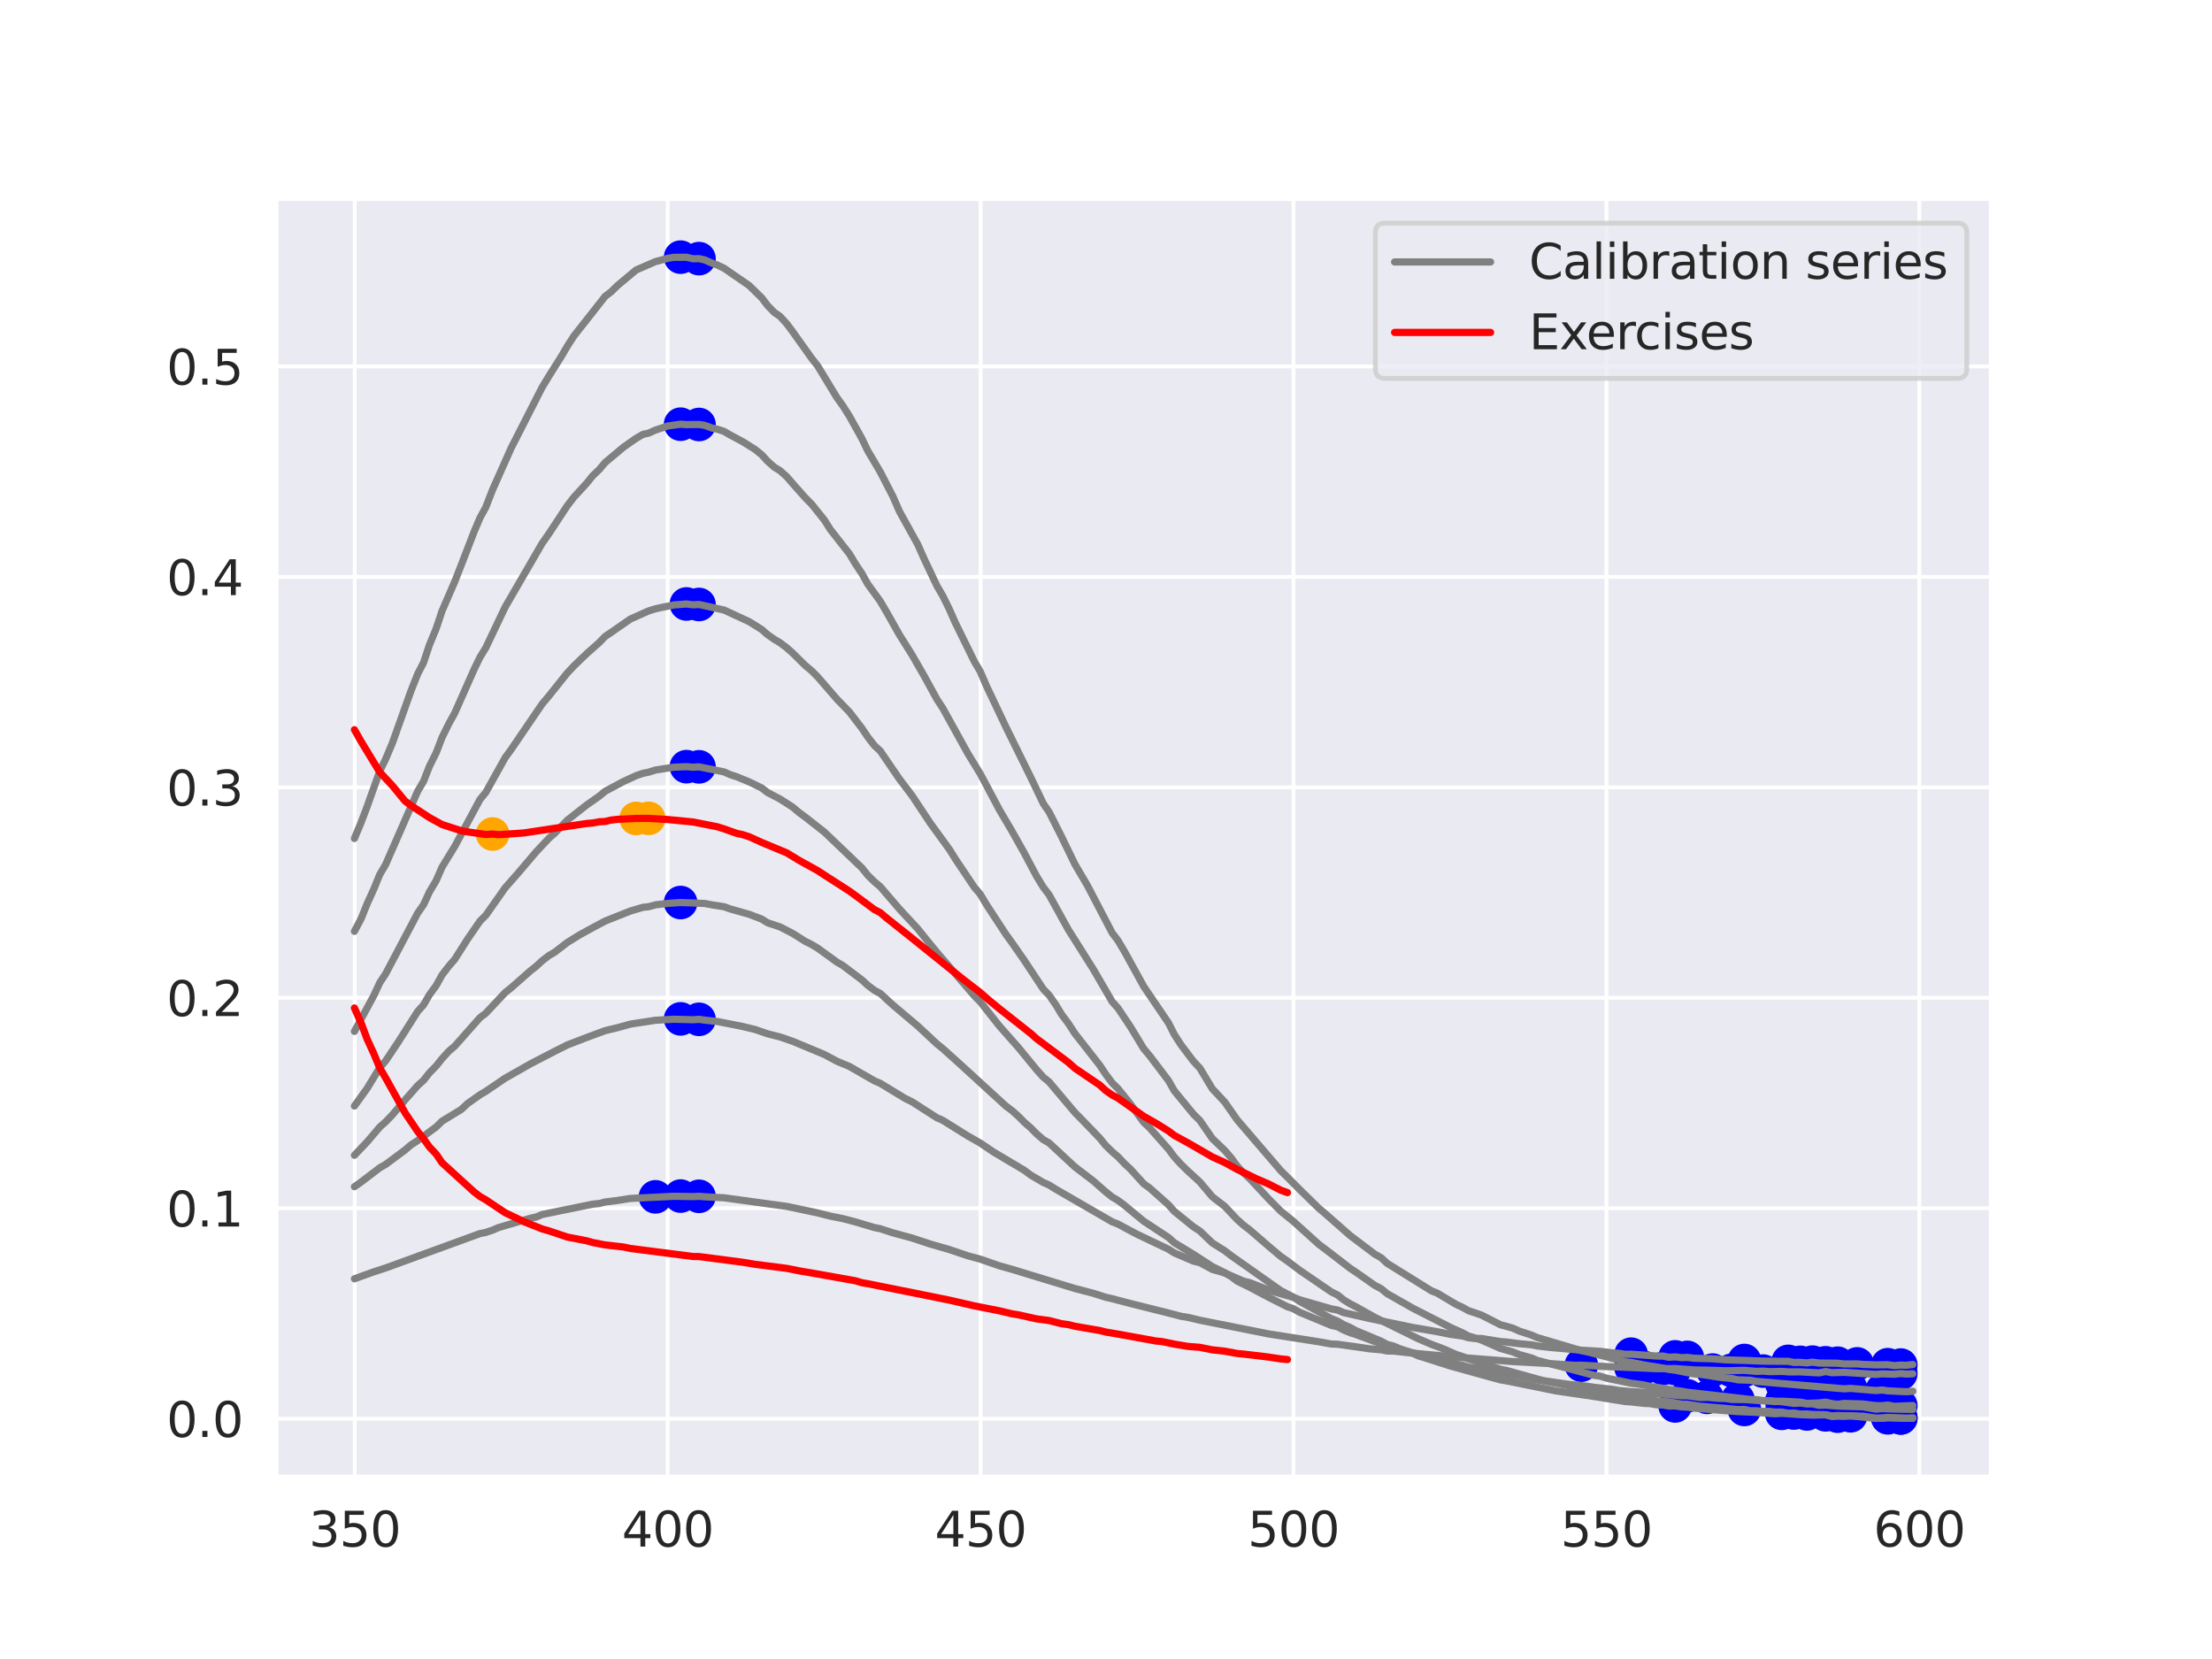 <?xml version="1.0" encoding="utf-8" standalone="no"?>
<!DOCTYPE svg PUBLIC "-//W3C//DTD SVG 1.1//EN"
  "http://www.w3.org/Graphics/SVG/1.1/DTD/svg11.dtd">
<svg xmlns:xlink="http://www.w3.org/1999/xlink" width="460.8pt" height="345.6pt" viewBox="0 0 460.8 345.6" xmlns="http://www.w3.org/2000/svg" version="1.1">
 <defs>
  <style type="text/css">*{stroke-linejoin: round; stroke-linecap: butt}</style>
 </defs>
 <g id="figure_1">
  <g id="patch_1">
   <path d="M 0 345.6 
L 460.8 345.6 
L 460.8 0 
L 0 0 
z
" style="fill: #ffffff"/>
  </g>
  <g id="axes_1">
   <g id="patch_2">
    <path d="M 57.6 307.584 
L 414.72 307.584 
L 414.72 41.472 
L 57.6 41.472 
z
" style="fill: #eaeaf2"/>
   </g>
   <g id="matplotlib.axis_1">
    <g id="xtick_1">
     <g id="line2d_1">
      <path d="M 73.905 307.584 
L 73.905 41.472 
" clip-path="url(#pbae486923d)" style="fill: none; stroke: #ffffff; stroke-width: 0.8; stroke-linecap: round"/>
     </g>
     <g id="text_1">
      <!-- 350 -->
      <g style="fill: #262626" transform="translate(64.361 322.182) scale(0.1 -0.1)">
       <defs>
        <path id="DejaVuSans-33" d="M 2597 2516 
Q 3050 2419 3304 2112 
Q 3559 1806 3559 1356 
Q 3559 666 3084 287 
Q 2609 -91 1734 -91 
Q 1441 -91 1130 -33 
Q 819 25 488 141 
L 488 750 
Q 750 597 1062 519 
Q 1375 441 1716 441 
Q 2309 441 2620 675 
Q 2931 909 2931 1356 
Q 2931 1769 2642 2001 
Q 2353 2234 1838 2234 
L 1294 2234 
L 1294 2753 
L 1863 2753 
Q 2328 2753 2575 2939 
Q 2822 3125 2822 3475 
Q 2822 3834 2567 4026 
Q 2313 4219 1838 4219 
Q 1578 4219 1281 4162 
Q 984 4106 628 3988 
L 628 4550 
Q 988 4650 1302 4700 
Q 1616 4750 1894 4750 
Q 2613 4750 3031 4423 
Q 3450 4097 3450 3541 
Q 3450 3153 3228 2886 
Q 3006 2619 2597 2516 
z
" transform="scale(0.016)"/>
        <path id="DejaVuSans-35" d="M 691 4666 
L 3169 4666 
L 3169 4134 
L 1269 4134 
L 1269 2991 
Q 1406 3038 1543 3061 
Q 1681 3084 1819 3084 
Q 2600 3084 3056 2656 
Q 3513 2228 3513 1497 
Q 3513 744 3044 326 
Q 2575 -91 1722 -91 
Q 1428 -91 1123 -41 
Q 819 9 494 109 
L 494 744 
Q 775 591 1075 516 
Q 1375 441 1709 441 
Q 2250 441 2565 725 
Q 2881 1009 2881 1497 
Q 2881 1984 2565 2268 
Q 2250 2553 1709 2553 
Q 1456 2553 1204 2497 
Q 953 2441 691 2322 
L 691 4666 
z
" transform="scale(0.016)"/>
        <path id="DejaVuSans-30" d="M 2034 4250 
Q 1547 4250 1301 3770 
Q 1056 3291 1056 2328 
Q 1056 1369 1301 889 
Q 1547 409 2034 409 
Q 2525 409 2770 889 
Q 3016 1369 3016 2328 
Q 3016 3291 2770 3770 
Q 2525 4250 2034 4250 
z
M 2034 4750 
Q 2819 4750 3233 4129 
Q 3647 3509 3647 2328 
Q 3647 1150 3233 529 
Q 2819 -91 2034 -91 
Q 1250 -91 836 529 
Q 422 1150 422 2328 
Q 422 3509 836 4129 
Q 1250 4750 2034 4750 
z
" transform="scale(0.016)"/>
       </defs>
       <use xlink:href="#DejaVuSans-33"/>
       <use xlink:href="#DejaVuSans-35" x="63.623"/>
       <use xlink:href="#DejaVuSans-30" x="127.246"/>
      </g>
     </g>
    </g>
    <g id="xtick_2">
     <g id="line2d_2">
      <path d="M 139.09 307.584 
L 139.09 41.472 
" clip-path="url(#pbae486923d)" style="fill: none; stroke: #ffffff; stroke-width: 0.8; stroke-linecap: round"/>
     </g>
     <g id="text_2">
      <!-- 400 -->
      <g style="fill: #262626" transform="translate(129.546 322.182) scale(0.1 -0.1)">
       <defs>
        <path id="DejaVuSans-34" d="M 2419 4116 
L 825 1625 
L 2419 1625 
L 2419 4116 
z
M 2253 4666 
L 3047 4666 
L 3047 1625 
L 3713 1625 
L 3713 1100 
L 3047 1100 
L 3047 0 
L 2419 0 
L 2419 1100 
L 313 1100 
L 313 1709 
L 2253 4666 
z
" transform="scale(0.016)"/>
       </defs>
       <use xlink:href="#DejaVuSans-34"/>
       <use xlink:href="#DejaVuSans-30" x="63.623"/>
       <use xlink:href="#DejaVuSans-30" x="127.246"/>
      </g>
     </g>
    </g>
    <g id="xtick_3">
     <g id="line2d_3">
      <path d="M 204.276 307.584 
L 204.276 41.472 
" clip-path="url(#pbae486923d)" style="fill: none; stroke: #ffffff; stroke-width: 0.8; stroke-linecap: round"/>
     </g>
     <g id="text_3">
      <!-- 450 -->
      <g style="fill: #262626" transform="translate(194.732 322.182) scale(0.1 -0.1)">
       <use xlink:href="#DejaVuSans-34"/>
       <use xlink:href="#DejaVuSans-35" x="63.623"/>
       <use xlink:href="#DejaVuSans-30" x="127.246"/>
      </g>
     </g>
    </g>
    <g id="xtick_4">
     <g id="line2d_4">
      <path d="M 269.461 307.584 
L 269.461 41.472 
" clip-path="url(#pbae486923d)" style="fill: none; stroke: #ffffff; stroke-width: 0.8; stroke-linecap: round"/>
     </g>
     <g id="text_4">
      <!-- 500 -->
      <g style="fill: #262626" transform="translate(259.917 322.182) scale(0.1 -0.1)">
       <use xlink:href="#DejaVuSans-35"/>
       <use xlink:href="#DejaVuSans-30" x="63.623"/>
       <use xlink:href="#DejaVuSans-30" x="127.246"/>
      </g>
     </g>
    </g>
    <g id="xtick_5">
     <g id="line2d_5">
      <path d="M 334.646 307.584 
L 334.646 41.472 
" clip-path="url(#pbae486923d)" style="fill: none; stroke: #ffffff; stroke-width: 0.8; stroke-linecap: round"/>
     </g>
     <g id="text_5">
      <!-- 550 -->
      <g style="fill: #262626" transform="translate(325.103 322.182) scale(0.1 -0.1)">
       <use xlink:href="#DejaVuSans-35"/>
       <use xlink:href="#DejaVuSans-35" x="63.623"/>
       <use xlink:href="#DejaVuSans-30" x="127.246"/>
      </g>
     </g>
    </g>
    <g id="xtick_6">
     <g id="line2d_6">
      <path d="M 399.832 307.584 
L 399.832 41.472 
" clip-path="url(#pbae486923d)" style="fill: none; stroke: #ffffff; stroke-width: 0.8; stroke-linecap: round"/>
     </g>
     <g id="text_6">
      <!-- 600 -->
      <g style="fill: #262626" transform="translate(390.288 322.182) scale(0.1 -0.1)">
       <defs>
        <path id="DejaVuSans-36" d="M 2113 2584 
Q 1688 2584 1439 2293 
Q 1191 2003 1191 1497 
Q 1191 994 1439 701 
Q 1688 409 2113 409 
Q 2538 409 2786 701 
Q 3034 994 3034 1497 
Q 3034 2003 2786 2293 
Q 2538 2584 2113 2584 
z
M 3366 4563 
L 3366 3988 
Q 3128 4100 2886 4159 
Q 2644 4219 2406 4219 
Q 1781 4219 1451 3797 
Q 1122 3375 1075 2522 
Q 1259 2794 1537 2939 
Q 1816 3084 2150 3084 
Q 2853 3084 3261 2657 
Q 3669 2231 3669 1497 
Q 3669 778 3244 343 
Q 2819 -91 2113 -91 
Q 1303 -91 875 529 
Q 447 1150 447 2328 
Q 447 3434 972 4092 
Q 1497 4750 2381 4750 
Q 2619 4750 2861 4703 
Q 3103 4656 3366 4563 
z
" transform="scale(0.016)"/>
       </defs>
       <use xlink:href="#DejaVuSans-36"/>
       <use xlink:href="#DejaVuSans-30" x="63.623"/>
       <use xlink:href="#DejaVuSans-30" x="127.246"/>
      </g>
     </g>
    </g>
   </g>
   <g id="matplotlib.axis_2">
    <g id="ytick_1">
     <g id="line2d_7">
      <path d="M 57.6 295.549 
L 414.72 295.549 
" clip-path="url(#pbae486923d)" style="fill: none; stroke: #ffffff; stroke-width: 0.8; stroke-linecap: round"/>
     </g>
     <g id="text_7">
      <!-- 0.0 -->
      <g style="fill: #262626" transform="translate(34.697 299.349) scale(0.1 -0.1)">
       <defs>
        <path id="DejaVuSans-2e" d="M 684 794 
L 1344 794 
L 1344 0 
L 684 0 
L 684 794 
z
" transform="scale(0.016)"/>
       </defs>
       <use xlink:href="#DejaVuSans-30"/>
       <use xlink:href="#DejaVuSans-2e" x="63.623"/>
       <use xlink:href="#DejaVuSans-30" x="95.41"/>
      </g>
     </g>
    </g>
    <g id="ytick_2">
     <g id="line2d_8">
      <path d="M 57.6 251.705 
L 414.72 251.705 
" clip-path="url(#pbae486923d)" style="fill: none; stroke: #ffffff; stroke-width: 0.8; stroke-linecap: round"/>
     </g>
     <g id="text_8">
      <!-- 0.1 -->
      <g style="fill: #262626" transform="translate(34.697 255.504) scale(0.1 -0.1)">
       <defs>
        <path id="DejaVuSans-31" d="M 794 531 
L 1825 531 
L 1825 4091 
L 703 3866 
L 703 4441 
L 1819 4666 
L 2450 4666 
L 2450 531 
L 3481 531 
L 3481 0 
L 794 0 
L 794 531 
z
" transform="scale(0.016)"/>
       </defs>
       <use xlink:href="#DejaVuSans-30"/>
       <use xlink:href="#DejaVuSans-2e" x="63.623"/>
       <use xlink:href="#DejaVuSans-31" x="95.41"/>
      </g>
     </g>
    </g>
    <g id="ytick_3">
     <g id="line2d_9">
      <path d="M 57.6 207.861 
L 414.72 207.861 
" clip-path="url(#pbae486923d)" style="fill: none; stroke: #ffffff; stroke-width: 0.8; stroke-linecap: round"/>
     </g>
     <g id="text_9">
      <!-- 0.2 -->
      <g style="fill: #262626" transform="translate(34.697 211.66) scale(0.1 -0.1)">
       <defs>
        <path id="DejaVuSans-32" d="M 1228 531 
L 3431 531 
L 3431 0 
L 469 0 
L 469 531 
Q 828 903 1448 1529 
Q 2069 2156 2228 2338 
Q 2531 2678 2651 2914 
Q 2772 3150 2772 3378 
Q 2772 3750 2511 3984 
Q 2250 4219 1831 4219 
Q 1534 4219 1204 4116 
Q 875 4013 500 3803 
L 500 4441 
Q 881 4594 1212 4672 
Q 1544 4750 1819 4750 
Q 2544 4750 2975 4387 
Q 3406 4025 3406 3419 
Q 3406 3131 3298 2873 
Q 3191 2616 2906 2266 
Q 2828 2175 2409 1742 
Q 1991 1309 1228 531 
z
" transform="scale(0.016)"/>
       </defs>
       <use xlink:href="#DejaVuSans-30"/>
       <use xlink:href="#DejaVuSans-2e" x="63.623"/>
       <use xlink:href="#DejaVuSans-32" x="95.41"/>
      </g>
     </g>
    </g>
    <g id="ytick_4">
     <g id="line2d_10">
      <path d="M 57.6 164.017 
L 414.72 164.017 
" clip-path="url(#pbae486923d)" style="fill: none; stroke: #ffffff; stroke-width: 0.8; stroke-linecap: round"/>
     </g>
     <g id="text_10">
      <!-- 0.3 -->
      <g style="fill: #262626" transform="translate(34.697 167.816) scale(0.1 -0.1)">
       <use xlink:href="#DejaVuSans-30"/>
       <use xlink:href="#DejaVuSans-2e" x="63.623"/>
       <use xlink:href="#DejaVuSans-33" x="95.41"/>
      </g>
     </g>
    </g>
    <g id="ytick_5">
     <g id="line2d_11">
      <path d="M 57.6 120.172 
L 414.72 120.172 
" clip-path="url(#pbae486923d)" style="fill: none; stroke: #ffffff; stroke-width: 0.8; stroke-linecap: round"/>
     </g>
     <g id="text_11">
      <!-- 0.4 -->
      <g style="fill: #262626" transform="translate(34.697 123.972) scale(0.1 -0.1)">
       <use xlink:href="#DejaVuSans-30"/>
       <use xlink:href="#DejaVuSans-2e" x="63.623"/>
       <use xlink:href="#DejaVuSans-34" x="95.41"/>
      </g>
     </g>
    </g>
    <g id="ytick_6">
     <g id="line2d_12">
      <path d="M 57.6 76.328 
L 414.72 76.328 
" clip-path="url(#pbae486923d)" style="fill: none; stroke: #ffffff; stroke-width: 0.8; stroke-linecap: round"/>
     </g>
     <g id="text_12">
      <!-- 0.5 -->
      <g style="fill: #262626" transform="translate(34.697 80.127) scale(0.1 -0.1)">
       <use xlink:href="#DejaVuSans-30"/>
       <use xlink:href="#DejaVuSans-2e" x="63.623"/>
       <use xlink:href="#DejaVuSans-35" x="95.41"/>
      </g>
     </g>
    </g>
   </g>
   <g id="PathCollection_1">
    <defs>
     <path id="mafaf57571d" d="M 0 3 
C 0.796 3 1.559 2.684 2.121 2.121 
C 2.684 1.559 3 0.796 3 0 
C 3 -0.796 2.684 -1.559 2.121 -2.121 
C 1.559 -2.684 0.796 -3 0 -3 
C -0.796 -3 -1.559 -2.684 -2.121 -2.121 
C -2.684 -1.559 -3 -0.796 -3 0 
C -3 0.796 -2.684 1.559 -2.121 2.121 
C -1.559 2.684 -0.796 3 0 3 
z
" style="stroke: #0000ff"/>
    </defs>
    <g clip-path="url(#pbae486923d)">
     <use xlink:href="#mafaf57571d" x="395.974" y="286.122" style="fill: #0000ff; stroke: #0000ff"/>
     <use xlink:href="#mafaf57571d" x="393.266" y="286.179" style="fill: #0000ff; stroke: #0000ff"/>
     <use xlink:href="#mafaf57571d" x="384.166" y="285.881" style="fill: #0000ff; stroke: #0000ff"/>
     <use xlink:href="#mafaf57571d" x="380.288" y="285.718" style="fill: #0000ff; stroke: #0000ff"/>
     <use xlink:href="#mafaf57571d" x="375.048" y="285.787" style="fill: #0000ff; stroke: #0000ff"/>
     <use xlink:href="#mafaf57571d" x="371.164" y="285.689" style="fill: #0000ff; stroke: #0000ff"/>
     <use xlink:href="#mafaf57571d" x="367.276" y="285.623" style="fill: #0000ff; stroke: #0000ff"/>
     <use xlink:href="#mafaf57571d" x="363.386" y="285.464" style="fill: #0000ff; stroke: #0000ff"/>
     <use xlink:href="#mafaf57571d" x="360.661" y="285.472" style="fill: #0000ff; stroke: #0000ff"/>
     <use xlink:href="#mafaf57571d" x="356.765" y="285.412" style="fill: #0000ff; stroke: #0000ff"/>
     <use xlink:href="#mafaf57571d" x="348.966" y="285.098" style="fill: #0000ff; stroke: #0000ff"/>
     <use xlink:href="#mafaf57571d" x="346.429" y="285.082" style="fill: #0000ff; stroke: #0000ff"/>
     <use xlink:href="#mafaf57571d" x="342.524" y="284.891" style="fill: #0000ff; stroke: #0000ff"/>
     <use xlink:href="#mafaf57571d" x="339.788" y="284.901" style="fill: #0000ff; stroke: #0000ff"/>
     <use xlink:href="#mafaf57571d" x="329.42" y="284.389" style="fill: #0000ff; stroke: #0000ff"/>
     <use xlink:href="#mafaf57571d" x="145.613" y="249.213" style="fill: #0000ff; stroke: #0000ff"/>
     <use xlink:href="#mafaf57571d" x="141.786" y="249.164" style="fill: #0000ff; stroke: #0000ff"/>
     <use xlink:href="#mafaf57571d" x="136.547" y="249.323" style="fill: #0000ff; stroke: #0000ff"/>
    </g>
   </g>
   <g id="PathCollection_2">
    <g clip-path="url(#pbae486923d)">
     <use xlink:href="#mafaf57571d" x="395.974" y="284.368" style="fill: #0000ff; stroke: #0000ff"/>
     <use xlink:href="#mafaf57571d" x="393.266" y="284.293" style="fill: #0000ff; stroke: #0000ff"/>
     <use xlink:href="#mafaf57571d" x="386.878" y="284.125" style="fill: #0000ff; stroke: #0000ff"/>
     <use xlink:href="#mafaf57571d" x="382.809" y="283.984" style="fill: #0000ff; stroke: #0000ff"/>
     <use xlink:href="#mafaf57571d" x="380.288" y="283.893" style="fill: #0000ff; stroke: #0000ff"/>
     <use xlink:href="#mafaf57571d" x="377.572" y="283.758" style="fill: #0000ff; stroke: #0000ff"/>
     <use xlink:href="#mafaf57571d" x="375.048" y="283.802" style="fill: #0000ff; stroke: #0000ff"/>
     <use xlink:href="#mafaf57571d" x="372.524" y="283.598" style="fill: #0000ff; stroke: #0000ff"/>
     <use xlink:href="#mafaf57571d" x="363.386" y="283.418" style="fill: #0000ff; stroke: #0000ff"/>
     <use xlink:href="#mafaf57571d" x="351.502" y="282.768" style="fill: #0000ff; stroke: #0000ff"/>
     <use xlink:href="#mafaf57571d" x="348.966" y="282.662" style="fill: #0000ff; stroke: #0000ff"/>
     <use xlink:href="#mafaf57571d" x="339.788" y="282.104" style="fill: #0000ff; stroke: #0000ff"/>
     <use xlink:href="#mafaf57571d" x="145.613" y="212.346" style="fill: #0000ff; stroke: #0000ff"/>
     <use xlink:href="#mafaf57571d" x="141.786" y="212.251" style="fill: #0000ff; stroke: #0000ff"/>
    </g>
   </g>
   <g id="PathCollection_3">
    <g clip-path="url(#pbae486923d)">
     <use xlink:href="#mafaf57571d" x="395.974" y="292.839" style="fill: #0000ff; stroke: #0000ff"/>
     <use xlink:href="#mafaf57571d" x="393.266" y="292.705" style="fill: #0000ff; stroke: #0000ff"/>
     <use xlink:href="#mafaf57571d" x="386.878" y="292.45" style="fill: #0000ff; stroke: #0000ff"/>
     <use xlink:href="#mafaf57571d" x="384.166" y="292.351" style="fill: #0000ff; stroke: #0000ff"/>
     <use xlink:href="#mafaf57571d" x="380.288" y="292.099" style="fill: #0000ff; stroke: #0000ff"/>
     <use xlink:href="#mafaf57571d" x="371.164" y="291.891" style="fill: #0000ff; stroke: #0000ff"/>
     <use xlink:href="#mafaf57571d" x="362.023" y="291.514" style="fill: #0000ff; stroke: #0000ff"/>
     <use xlink:href="#mafaf57571d" x="355.596" y="291.095" style="fill: #0000ff; stroke: #0000ff"/>
     <use xlink:href="#mafaf57571d" x="351.502" y="290.765" style="fill: #0000ff; stroke: #0000ff"/>
     <use xlink:href="#mafaf57571d" x="141.786" y="188.015" style="fill: #0000ff; stroke: #0000ff"/>
    </g>
   </g>
   <g id="PathCollection_4">
    <g clip-path="url(#pbae486923d)">
     <use xlink:href="#mafaf57571d" x="395.974" y="295.388" style="fill: #0000ff; stroke: #0000ff"/>
     <use xlink:href="#mafaf57571d" x="393.266" y="295.273" style="fill: #0000ff; stroke: #0000ff"/>
     <use xlink:href="#mafaf57571d" x="385.522" y="294.932" style="fill: #0000ff; stroke: #0000ff"/>
     <use xlink:href="#mafaf57571d" x="382.809" y="295.011" style="fill: #0000ff; stroke: #0000ff"/>
     <use xlink:href="#mafaf57571d" x="380.288" y="294.735" style="fill: #0000ff; stroke: #0000ff"/>
     <use xlink:href="#mafaf57571d" x="371.164" y="294.425" style="fill: #0000ff; stroke: #0000ff"/>
     <use xlink:href="#mafaf57571d" x="348.966" y="292.881" style="fill: #0000ff; stroke: #0000ff"/>
     <use xlink:href="#mafaf57571d" x="145.613" y="159.745" style="fill: #0000ff; stroke: #0000ff"/>
     <use xlink:href="#mafaf57571d" x="142.995" y="159.708" style="fill: #0000ff; stroke: #0000ff"/>
    </g>
   </g>
   <g id="PathCollection_5">
    <g clip-path="url(#pbae486923d)">
     <use xlink:href="#mafaf57571d" x="395.974" y="295.373" style="fill: #0000ff; stroke: #0000ff"/>
     <use xlink:href="#mafaf57571d" x="393.266" y="295.357" style="fill: #0000ff; stroke: #0000ff"/>
     <use xlink:href="#mafaf57571d" x="382.809" y="294.886" style="fill: #0000ff; stroke: #0000ff"/>
     <use xlink:href="#mafaf57571d" x="376.407" y="294.551" style="fill: #0000ff; stroke: #0000ff"/>
     <use xlink:href="#mafaf57571d" x="373.689" y="294.355" style="fill: #0000ff; stroke: #0000ff"/>
     <use xlink:href="#mafaf57571d" x="371.164" y="294.157" style="fill: #0000ff; stroke: #0000ff"/>
     <use xlink:href="#mafaf57571d" x="363.386" y="293.616" style="fill: #0000ff; stroke: #0000ff"/>
     <use xlink:href="#mafaf57571d" x="145.613" y="125.922" style="fill: #0000ff; stroke: #0000ff"/>
     <use xlink:href="#mafaf57571d" x="142.995" y="125.819" style="fill: #0000ff; stroke: #0000ff"/>
    </g>
   </g>
   <g id="PathCollection_6">
    <g clip-path="url(#pbae486923d)">
     <use xlink:href="#mafaf57571d" x="392.106" y="293.446" style="fill: #0000ff; stroke: #0000ff"/>
     <use xlink:href="#mafaf57571d" x="380.288" y="292.709" style="fill: #0000ff; stroke: #0000ff"/>
     <use xlink:href="#mafaf57571d" x="377.572" y="292.442" style="fill: #0000ff; stroke: #0000ff"/>
     <use xlink:href="#mafaf57571d" x="375.048" y="292.281" style="fill: #0000ff; stroke: #0000ff"/>
     <use xlink:href="#mafaf57571d" x="145.613" y="88.429" style="fill: #0000ff; stroke: #0000ff"/>
     <use xlink:href="#mafaf57571d" x="141.786" y="88.368" style="fill: #0000ff; stroke: #0000ff"/>
    </g>
   </g>
   <g id="PathCollection_7">
    <g clip-path="url(#pbae486923d)">
     <use xlink:href="#mafaf57571d" x="392.106" y="289.563" style="fill: #0000ff; stroke: #0000ff"/>
     <use xlink:href="#mafaf57571d" x="385.522" y="289.226" style="fill: #0000ff; stroke: #0000ff"/>
     <use xlink:href="#mafaf57571d" x="380.288" y="288.927" style="fill: #0000ff; stroke: #0000ff"/>
     <use xlink:href="#mafaf57571d" x="373.689" y="288.361" style="fill: #0000ff; stroke: #0000ff"/>
     <use xlink:href="#mafaf57571d" x="371.164" y="288.165" style="fill: #0000ff; stroke: #0000ff"/>
     <use xlink:href="#mafaf57571d" x="145.613" y="53.877" style="fill: #0000ff; stroke: #0000ff"/>
     <use xlink:href="#mafaf57571d" x="141.786" y="53.568" style="fill: #0000ff; stroke: #0000ff"/>
    </g>
   </g>
   <g id="PathCollection_8"/>
   <g id="PathCollection_9">
    <defs>
     <path id="mde9ee0ecdf" d="M 0 3 
C 0.796 3 1.559 2.684 2.121 2.121 
C 2.684 1.559 3 0.796 3 0 
C 3 -0.796 2.684 -1.559 2.121 -2.121 
C 1.559 -2.684 0.796 -3 0 -3 
C -0.796 -3 -1.559 -2.684 -2.121 -2.121 
C -2.684 -1.559 -3 -0.796 -3 0 
C -3 0.796 -2.684 1.559 -2.121 2.121 
C -1.559 2.684 -0.796 3 0 3 
z
" style="stroke: #ffa500"/>
    </defs>
    <g clip-path="url(#pbae486923d)">
     <use xlink:href="#mde9ee0ecdf" x="135.136" y="170.479" style="fill: #ffa500; stroke: #ffa500"/>
     <use xlink:href="#mde9ee0ecdf" x="132.515" y="170.495" style="fill: #ffa500; stroke: #ffa500"/>
     <use xlink:href="#mde9ee0ecdf" x="102.616" y="173.746" style="fill: #ffa500; stroke: #ffa500"/>
    </g>
   </g>
   <g id="line2d_13">
    <path d="M 398.487 286.179 
L 397.134 286.244 
L 395.974 286.122 
L 394.621 286.282 
L 392.106 286.192 
L 390.751 286.31 
L 384.166 285.881 
L 381.645 285.956 
L 380.288 285.718 
L 378.93 285.999 
L 375.048 285.787 
L 372.524 285.789 
L 371.164 285.689 
L 368.637 285.739 
L 367.276 285.623 
L 365.915 285.683 
L 363.386 285.464 
L 359.492 285.552 
L 355.596 285.433 
L 352.867 285.378 
L 348.966 285.098 
L 345.063 285.12 
L 341.156 284.937 
L 334.704 284.686 
L 329.42 284.389 
L 328.049 284.414 
L 322.954 284.069 
L 319.032 283.841 
L 315.107 283.638 
L 302.136 282.612 
L 292.882 281.747 
L 290.32 281.451 
L 288.94 281.435 
L 287.757 281.193 
L 285.192 280.965 
L 282.429 280.562 
L 278.678 280.034 
L 277.295 279.975 
L 274.726 279.515 
L 264.242 277.877 
L 249.972 275.03 
L 247.392 274.422 
L 246.002 274.201 
L 243.42 273.528 
L 235.471 271.541 
L 231.691 270.547 
L 230.299 270.229 
L 227.711 269.404 
L 223.927 268.422 
L 210.767 264.406 
L 208.172 263.683 
L 204.178 262.297 
L 201.58 261.596 
L 197.782 260.306 
L 193.782 259.158 
L 189.98 257.896 
L 185.976 256.811 
L 183.372 255.965 
L 182.17 255.727 
L 178.161 254.533 
L 175.554 253.852 
L 172.946 253.339 
L 170.338 252.674 
L 163.913 251.316 
L 150.846 249.522 
L 146.82 249.315 
L 145.613 249.213 
L 144.404 249.274 
L 140.376 249.209 
L 131.305 249.657 
L 128.683 250.072 
L 126.059 250.396 
L 124.848 250.706 
L 123.435 250.857 
L 112.931 253.005 
L 111.718 253.518 
L 110.505 253.778 
L 105.246 255.315 
L 103.83 255.729 
L 102.616 256.264 
L 101.199 256.733 
L 99.985 256.978 
L 80.327 264.146 
L 77.892 264.937 
L 73.833 266.398 
L 73.833 266.398 
" clip-path="url(#pbae486923d)" style="fill: none; stroke: #808080; stroke-width: 1.5; stroke-linecap: round"/>
   </g>
   <g id="line2d_14">
    <path d="M 398.487 284.249 
L 397.134 284.416 
L 395.974 284.368 
L 394.621 284.486 
L 393.266 284.293 
L 390.751 284.33 
L 388.04 284.226 
L 386.878 284.125 
L 384.166 284.138 
L 382.809 283.984 
L 378.93 283.948 
L 377.572 283.758 
L 376.407 283.916 
L 375.048 283.802 
L 373.689 283.82 
L 372.524 283.598 
L 367.276 283.551 
L 364.553 283.44 
L 359.492 283.275 
L 356.765 283.069 
L 352.867 282.946 
L 351.502 282.768 
L 350.332 282.823 
L 348.966 282.662 
L 347.6 282.744 
L 346.429 282.495 
L 345.063 282.482 
L 339.788 282.104 
L 338.615 282.129 
L 337.247 281.918 
L 335.878 281.839 
L 333.335 281.5 
L 329.42 281.271 
L 322.954 280.703 
L 320.209 280.378 
L 319.032 280.144 
L 316.481 279.914 
L 313.733 279.56 
L 312.555 279.472 
L 308.626 278.832 
L 307.25 278.83 
L 305.874 278.675 
L 304.694 278.323 
L 302.136 277.966 
L 299.381 277.415 
L 294.261 276.524 
L 285.192 274.644 
L 279.863 273.431 
L 278.678 272.917 
L 277.295 272.659 
L 270.772 270.773 
L 269.387 270.254 
L 265.628 269.171 
L 264.242 268.718 
L 260.281 267.182 
L 259.092 266.901 
L 256.516 265.797 
L 255.128 265.188 
L 252.551 264.44 
L 249.972 263.05 
L 248.583 262.708 
L 244.612 260.995 
L 243.42 260.238 
L 236.863 257.118 
L 234.278 255.742 
L 232.885 254.987 
L 231.691 254.531 
L 219.942 247.739 
L 218.547 246.864 
L 217.35 246.333 
L 214.758 244.819 
L 213.361 243.782 
L 206.974 239.99 
L 204.178 238.098 
L 201.58 236.623 
L 196.383 233.378 
L 195.183 232.855 
L 189.98 229.517 
L 188.579 228.836 
L 183.372 225.677 
L 182.17 225.161 
L 176.958 222.166 
L 174.351 221.077 
L 171.743 219.681 
L 165.118 216.917 
L 162.507 216.016 
L 159.894 215.358 
L 157.281 214.456 
L 154.667 213.825 
L 149.437 212.795 
L 146.82 212.511 
L 145.613 212.346 
L 144.404 212.428 
L 140.376 212.325 
L 136.547 212.542 
L 131.305 213.34 
L 128.683 214.075 
L 126.059 214.705 
L 122.224 216.122 
L 118.185 217.681 
L 115.558 218.999 
L 110.505 221.617 
L 107.876 223.109 
L 105.246 224.601 
L 101.199 227.351 
L 99.985 228.061 
L 97.353 229.932 
L 96.138 231.084 
L 93.504 232.696 
L 92.086 233.56 
L 90.87 234.755 
L 87.019 237.592 
L 85.6 238.515 
L 84.384 239.559 
L 80.327 242.576 
L 79.11 243.275 
L 75.254 246.216 
L 73.833 247.212 
L 73.833 247.212 
" clip-path="url(#pbae486923d)" style="fill: none; stroke: #808080; stroke-width: 1.5; stroke-linecap: round"/>
   </g>
   <g id="line2d_15">
    <path d="M 398.487 292.799 
L 394.621 292.968 
L 393.266 292.705 
L 392.106 292.828 
L 390.751 292.812 
L 388.04 292.475 
L 384.166 292.351 
L 382.809 292.546 
L 381.645 292.401 
L 380.288 292.099 
L 378.93 292.253 
L 376.407 292.354 
L 375.048 292.095 
L 371.164 291.891 
L 369.803 291.974 
L 368.637 291.829 
L 367.276 291.823 
L 363.386 291.547 
L 360.661 291.528 
L 359.492 291.331 
L 358.129 291.308 
L 355.596 291.095 
L 354.232 291.142 
L 351.502 290.765 
L 350.332 290.777 
L 346.429 290.406 
L 345.063 290.389 
L 342.524 290.053 
L 339.788 289.9 
L 337.247 289.673 
L 335.878 289.42 
L 331.965 288.989 
L 330.79 288.799 
L 326.874 288.389 
L 322.954 287.835 
L 320.209 287.467 
L 316.481 286.707 
L 311.18 285.807 
L 308.626 285.229 
L 305.874 284.789 
L 304.694 284.43 
L 303.317 284.183 
L 299.381 283.101 
L 296.822 282.538 
L 294.261 281.818 
L 286.376 279.463 
L 282.429 277.995 
L 281.245 277.627 
L 279.863 277.047 
L 278.678 276.406 
L 277.295 276.089 
L 270.772 273.38 
L 269.387 272.613 
L 268.2 272.226 
L 264.242 270.231 
L 260.281 268.134 
L 257.705 266.871 
L 256.516 265.954 
L 255.128 265.12 
L 252.551 263.849 
L 248.583 261.284 
L 244.612 258.867 
L 243.42 257.793 
L 238.254 254.399 
L 234.278 251.108 
L 232.885 250.062 
L 231.691 249.363 
L 230.299 248.247 
L 227.711 245.978 
L 223.927 243.09 
L 218.547 238.1 
L 217.35 237.414 
L 215.954 236.217 
L 214.758 234.997 
L 213.361 233.771 
L 212.164 232.555 
L 210.767 231.318 
L 209.57 230.432 
L 202.979 224.404 
L 200.381 222.029 
L 196.383 218.428 
L 195.183 217.468 
L 191.181 213.731 
L 185.976 209.335 
L 183.372 206.952 
L 182.17 206.314 
L 180.767 205.255 
L 179.564 204.143 
L 175.554 201.114 
L 174.351 200.423 
L 170.338 197.515 
L 169.134 196.794 
L 167.728 196.088 
L 165.118 194.443 
L 162.507 193.097 
L 159.894 192.228 
L 158.689 191.468 
L 156.075 190.47 
L 152.053 189.33 
L 150.846 188.891 
L 148.229 188.482 
L 146.82 188.216 
L 144.404 188.103 
L 141.786 188.015 
L 139.167 188.184 
L 136.547 188.491 
L 135.136 188.885 
L 133.927 189.011 
L 131.305 189.787 
L 126.059 191.872 
L 123.435 193.277 
L 120.81 194.712 
L 118.185 196.334 
L 115.558 198.355 
L 114.346 199.065 
L 112.931 200.149 
L 111.718 201.284 
L 110.505 202.23 
L 106.46 205.795 
L 105.246 206.757 
L 101.199 211.078 
L 99.985 211.996 
L 94.72 217.943 
L 93.504 218.969 
L 92.086 220.53 
L 90.87 222.054 
L 89.452 223.499 
L 88.236 225.048 
L 87.019 226.138 
L 84.384 229.133 
L 81.747 232.229 
L 80.327 233.712 
L 79.11 234.785 
L 76.472 237.886 
L 73.833 240.663 
L 73.833 240.663 
" clip-path="url(#pbae486923d)" style="fill: none; stroke: #808080; stroke-width: 1.5; stroke-linecap: round"/>
   </g>
   <g id="line2d_16">
    <path d="M 398.487 295.358 
L 397.134 295.466 
L 393.266 295.273 
L 390.751 295.485 
L 385.522 294.932 
L 384.166 295.045 
L 382.809 295.011 
L 381.645 295.092 
L 380.288 294.735 
L 377.572 294.8 
L 375.048 294.694 
L 371.164 294.425 
L 369.803 294.517 
L 365.915 294.225 
L 362.023 294.061 
L 358.129 293.759 
L 352.867 293.328 
L 351.502 293.13 
L 350.332 293.083 
L 348.966 292.881 
L 347.6 292.899 
L 346.429 292.676 
L 345.063 292.637 
L 343.696 292.403 
L 342.524 292.354 
L 339.788 292.043 
L 338.615 291.972 
L 331.965 290.897 
L 324.13 289.751 
L 313.733 287.641 
L 312.555 287.453 
L 302.136 284.568 
L 299.381 283.682 
L 296.822 282.864 
L 295.443 282.441 
L 294.261 281.887 
L 291.7 281.019 
L 290.32 280.425 
L 288.94 280.054 
L 287.757 279.415 
L 282.429 277.179 
L 281.245 276.535 
L 279.863 275.931 
L 278.678 275.233 
L 277.295 274.672 
L 270.772 271.117 
L 269.387 270.189 
L 266.815 268.866 
L 256.516 261.607 
L 255.128 260.55 
L 252.551 258.929 
L 249.972 256.455 
L 248.583 255.552 
L 244.612 252.331 
L 243.42 250.986 
L 239.447 247.451 
L 238.254 246.599 
L 235.471 243.526 
L 234.278 242.429 
L 232.885 240.96 
L 231.691 239.947 
L 230.299 238.577 
L 229.104 237.105 
L 225.122 232.977 
L 223.927 231.768 
L 218.547 225.383 
L 217.35 224.41 
L 215.954 222.852 
L 212.164 218.235 
L 208.172 213.715 
L 204.178 208.656 
L 202.979 207.467 
L 195.183 198.396 
L 192.582 195.229 
L 191.181 193.474 
L 187.378 189.37 
L 183.372 184.71 
L 182.17 183.699 
L 180.767 182.326 
L 179.564 180.816 
L 171.743 173.344 
L 167.728 170.19 
L 166.524 169.312 
L 165.118 168.132 
L 162.507 166.46 
L 159.894 165.091 
L 158.689 164.154 
L 156.075 162.881 
L 153.461 161.812 
L 152.053 161.353 
L 150.846 160.803 
L 145.613 159.745 
L 144.404 159.83 
L 142.995 159.708 
L 140.376 159.817 
L 136.547 160.406 
L 135.136 160.856 
L 133.927 161.1 
L 132.515 161.582 
L 129.893 162.794 
L 126.059 164.833 
L 124.848 165.85 
L 122.224 167.686 
L 118.185 170.856 
L 115.558 173.572 
L 114.346 174.634 
L 111.718 177.428 
L 107.876 181.946 
L 105.246 184.928 
L 101.199 190.678 
L 99.985 191.887 
L 97.353 195.718 
L 94.72 199.861 
L 93.504 201.254 
L 92.086 203.097 
L 90.87 205.294 
L 89.452 207.232 
L 88.236 209.337 
L 87.019 210.688 
L 82.964 217.069 
L 80.327 221.015 
L 79.11 222.41 
L 76.472 226.74 
L 73.833 230.405 
L 73.833 230.405 
" clip-path="url(#pbae486923d)" style="fill: none; stroke: #808080; stroke-width: 1.5; stroke-linecap: round"/>
   </g>
   <g id="line2d_17">
    <path d="M 398.487 295.468 
L 393.266 295.357 
L 392.106 295.449 
L 390.751 295.417 
L 388.04 295.017 
L 384.166 294.926 
L 382.809 294.886 
L 381.645 294.963 
L 380.288 294.717 
L 377.572 294.659 
L 376.407 294.551 
L 375.048 294.587 
L 373.689 294.355 
L 372.524 294.422 
L 371.164 294.157 
L 369.803 294.174 
L 368.637 294.017 
L 367.276 294.017 
L 365.915 293.89 
L 364.553 293.88 
L 363.386 293.616 
L 362.023 293.648 
L 359.492 293.397 
L 354.232 292.952 
L 351.502 292.536 
L 350.332 292.505 
L 347.6 292.025 
L 345.063 291.858 
L 343.696 291.566 
L 342.524 291.484 
L 341.156 291.193 
L 338.615 290.9 
L 333.335 289.965 
L 321.582 287.641 
L 313.733 285.464 
L 312.555 285.239 
L 307.25 283.487 
L 305.874 283.084 
L 304.694 282.593 
L 303.317 282.151 
L 300.759 281.017 
L 298.2 280.06 
L 295.443 278.883 
L 286.376 274.419 
L 282.429 272.202 
L 281.245 271.603 
L 279.863 270.751 
L 278.678 269.786 
L 277.295 269.097 
L 270.772 264.642 
L 268.2 262.7 
L 266.815 261.751 
L 264.242 259.584 
L 260.281 256.158 
L 259.092 255.262 
L 257.705 254.033 
L 255.128 251.291 
L 252.551 249.31 
L 249.972 246.251 
L 247.392 243.882 
L 246.002 242.519 
L 244.612 240.993 
L 243.42 239.389 
L 239.447 234.909 
L 238.254 233.809 
L 235.471 229.96 
L 232.885 226.76 
L 231.691 225.595 
L 230.299 223.728 
L 229.104 221.921 
L 223.927 215.308 
L 222.533 213.168 
L 221.138 211.306 
L 219.942 209.314 
L 218.547 207.305 
L 217.35 206.073 
L 213.361 200.042 
L 210.767 196.318 
L 209.57 194.668 
L 205.576 188.569 
L 204.178 186.243 
L 202.979 184.847 
L 198.982 178.88 
L 197.782 176.953 
L 193.782 171.449 
L 189.98 165.715 
L 187.378 162.297 
L 183.372 156.428 
L 182.17 155.332 
L 180.767 153.527 
L 179.564 151.727 
L 176.958 148.33 
L 174.351 145.636 
L 170.338 141.007 
L 169.134 139.784 
L 167.728 138.614 
L 165.118 136.036 
L 163.913 134.966 
L 162.507 133.902 
L 161.301 133.184 
L 159.894 132.202 
L 158.689 131.143 
L 156.075 129.508 
L 150.846 127.085 
L 145.613 125.922 
L 144.404 125.997 
L 142.995 125.819 
L 140.376 126.024 
L 137.757 126.558 
L 136.547 126.827 
L 135.136 127.261 
L 131.305 128.965 
L 127.27 131.77 
L 126.059 132.579 
L 124.848 133.836 
L 122.224 136.164 
L 119.599 138.684 
L 118.185 140.182 
L 114.346 144.982 
L 112.931 146.667 
L 106.46 156.159 
L 105.246 157.82 
L 101.199 165.073 
L 99.985 166.546 
L 94.72 176.344 
L 92.086 180.635 
L 90.87 183.43 
L 89.452 185.818 
L 88.236 188.46 
L 87.019 190.203 
L 80.327 202.875 
L 79.11 204.715 
L 77.892 207.35 
L 73.833 214.861 
L 73.833 214.861 
" clip-path="url(#pbae486923d)" style="fill: none; stroke: #808080; stroke-width: 1.5; stroke-linecap: round"/>
   </g>
   <g id="line2d_18">
    <path d="M 398.487 293.602 
L 394.621 293.538 
L 392.106 293.446 
L 390.751 293.55 
L 388.04 293.062 
L 382.809 292.908 
L 380.288 292.709 
L 378.93 292.754 
L 377.572 292.442 
L 376.407 292.46 
L 375.048 292.281 
L 373.689 292.355 
L 371.164 291.995 
L 367.276 291.759 
L 365.915 291.581 
L 364.553 291.535 
L 362.023 291.231 
L 351.502 290.029 
L 345.063 288.992 
L 343.696 288.804 
L 342.524 288.524 
L 339.788 288.152 
L 334.704 287.105 
L 333.335 286.68 
L 331.965 286.481 
L 320.209 283.385 
L 319.032 282.885 
L 316.481 282.18 
L 315.107 281.621 
L 312.555 280.904 
L 308.626 279.167 
L 305.874 278.3 
L 304.694 277.667 
L 302.136 276.517 
L 294.261 272.494 
L 288.94 269.473 
L 287.757 268.482 
L 286.376 267.756 
L 282.429 264.988 
L 281.245 264.203 
L 277.295 261.153 
L 274.726 259.209 
L 269.387 254.393 
L 266.815 252.317 
L 264.242 249.717 
L 260.281 245.46 
L 259.092 244.39 
L 257.705 242.895 
L 256.516 241.254 
L 255.128 239.643 
L 252.551 237.181 
L 249.972 233.44 
L 248.583 232.061 
L 244.612 227.213 
L 243.42 225.114 
L 239.447 219.872 
L 238.254 218.457 
L 235.471 213.866 
L 232.885 210.001 
L 231.691 208.671 
L 227.711 201.837 
L 222.533 193.626 
L 218.547 186.414 
L 217.35 184.844 
L 215.954 182.563 
L 213.361 177.677 
L 210.767 173.06 
L 208.172 168.658 
L 205.576 163.757 
L 204.178 161.155 
L 201.58 156.894 
L 196.383 147.502 
L 195.183 145.68 
L 192.582 140.927 
L 189.98 136.395 
L 187.378 132.254 
L 184.774 127.645 
L 183.372 125.252 
L 180.767 121.661 
L 179.564 119.502 
L 178.161 117.393 
L 176.958 115.383 
L 172.946 110.265 
L 171.743 108.348 
L 169.134 105.084 
L 167.728 103.661 
L 165.118 100.719 
L 163.913 99.322 
L 162.507 98.054 
L 161.301 97.32 
L 159.894 96.071 
L 158.689 94.745 
L 157.281 93.612 
L 154.667 91.977 
L 152.053 90.59 
L 150.846 89.87 
L 149.437 89.411 
L 148.229 89.138 
L 146.82 88.617 
L 145.613 88.429 
L 142.995 88.458 
L 141.786 88.368 
L 139.167 88.73 
L 136.547 89.593 
L 135.136 90.224 
L 133.927 90.493 
L 132.515 91.313 
L 129.893 93.146 
L 126.059 96.357 
L 124.848 97.8 
L 123.435 99.151 
L 122.224 100.665 
L 119.599 103.516 
L 118.185 105.343 
L 114.346 111.177 
L 112.931 113.194 
L 105.246 126.438 
L 101.199 134.943 
L 99.985 136.92 
L 98.77 139.429 
L 94.72 148.557 
L 93.504 150.755 
L 92.086 153.632 
L 90.87 156.797 
L 89.452 159.65 
L 88.236 162.747 
L 87.019 164.816 
L 80.327 180.111 
L 79.11 182.182 
L 77.892 185.167 
L 76.472 188.29 
L 75.254 191.323 
L 73.833 194.016 
L 73.833 194.016 
" clip-path="url(#pbae486923d)" style="fill: none; stroke: #808080; stroke-width: 1.5; stroke-linecap: round"/>
   </g>
   <g id="line2d_19">
    <path d="M 398.487 289.816 
L 397.134 289.927 
L 393.266 289.736 
L 392.106 289.563 
L 390.751 289.673 
L 385.522 289.226 
L 384.166 289.318 
L 365.915 287.774 
L 364.553 287.527 
L 362.023 287.444 
L 360.661 287.154 
L 358.129 286.899 
L 354.232 286.289 
L 352.867 286.21 
L 348.966 285.435 
L 347.6 285.274 
L 346.429 284.998 
L 342.524 284.35 
L 339.788 283.816 
L 338.615 283.695 
L 330.79 281.646 
L 329.42 281.367 
L 320.209 278.634 
L 319.032 278.118 
L 316.481 277.286 
L 315.107 276.663 
L 312.555 275.967 
L 308.626 273.962 
L 305.874 273.024 
L 304.694 272.354 
L 303.317 271.715 
L 299.381 269.373 
L 298.2 268.907 
L 288.94 263.155 
L 287.757 262.04 
L 286.376 261.253 
L 281.245 257.381 
L 275.912 252.691 
L 274.726 251.697 
L 270.772 247.828 
L 268.2 245.241 
L 266.815 243.88 
L 257.705 233.254 
L 255.128 229.568 
L 252.551 226.816 
L 249.972 222.539 
L 248.583 221.043 
L 246.002 217.624 
L 244.612 215.467 
L 243.42 213.1 
L 238.254 205.487 
L 234.278 198.259 
L 232.885 195.917 
L 231.691 194.349 
L 226.516 184.443 
L 223.927 180.038 
L 221.138 174.292 
L 218.547 169.157 
L 217.35 167.417 
L 214.758 162.007 
L 209.57 151.483 
L 206.974 146.001 
L 205.576 143.061 
L 204.178 139.842 
L 202.979 137.807 
L 198.982 129.672 
L 197.782 126.949 
L 196.383 124.103 
L 195.183 122.051 
L 192.582 116.559 
L 191.181 113.417 
L 187.378 106.543 
L 185.976 103.346 
L 183.372 98.304 
L 180.767 93.9 
L 179.564 91.391 
L 176.958 86.711 
L 175.554 84.499 
L 174.351 82.837 
L 170.338 76.226 
L 169.134 74.708 
L 165.118 69.077 
L 163.913 67.466 
L 162.507 65.92 
L 161.301 65.085 
L 159.894 63.641 
L 158.689 62.053 
L 156.075 59.49 
L 150.846 55.886 
L 149.437 55.206 
L 148.229 54.772 
L 146.82 54.148 
L 145.613 53.877 
L 144.404 53.913 
L 142.995 53.589 
L 140.376 53.602 
L 139.167 53.8 
L 136.547 54.497 
L 132.515 56.242 
L 128.683 59.445 
L 127.27 60.82 
L 126.059 61.727 
L 123.435 65.077 
L 119.599 69.935 
L 118.185 72.116 
L 116.973 74.197 
L 114.346 78.355 
L 112.931 80.694 
L 106.46 93.384 
L 102.616 102.014 
L 101.199 105.663 
L 99.985 107.89 
L 98.77 110.758 
L 96.138 117.571 
L 94.72 121.192 
L 92.086 127.272 
L 90.87 130.922 
L 89.452 134.366 
L 88.236 138.025 
L 87.019 140.381 
L 85.6 143.963 
L 81.747 154.772 
L 80.327 158.145 
L 79.11 160.644 
L 76.472 168.038 
L 75.254 171.264 
L 73.833 174.673 
L 73.833 174.673 
" clip-path="url(#pbae486923d)" style="fill: none; stroke: #808080; stroke-width: 1.5; stroke-linecap: round"/>
   </g>
   <g id="line2d_20">
    <path d="M 268.2 283.222 
L 266.815 283.091 
L 264.242 282.699 
L 261.668 282.387 
L 259.092 282.083 
L 257.705 281.952 
L 255.128 281.473 
L 252.551 281.197 
L 249.972 280.68 
L 247.392 280.468 
L 244.612 280.001 
L 242.03 279.471 
L 240.838 279.363 
L 232.885 277.915 
L 230.299 277.476 
L 229.104 277.173 
L 223.927 276.284 
L 222.533 275.935 
L 221.138 275.756 
L 218.547 275.095 
L 215.954 274.753 
L 212.164 273.905 
L 210.767 273.679 
L 208.172 273.066 
L 202.979 272.037 
L 197.782 270.846 
L 192.582 269.791 
L 180.767 267.42 
L 179.564 267.216 
L 178.161 266.802 
L 170.338 265.403 
L 166.524 264.751 
L 163.913 264.226 
L 157.281 263.377 
L 154.667 262.944 
L 145.613 261.766 
L 144.404 261.755 
L 131.305 260.076 
L 129.893 259.775 
L 126.059 259.339 
L 123.435 258.832 
L 122.224 258.486 
L 118.185 257.701 
L 114.346 256.416 
L 112.931 256.01 
L 109.089 254.478 
L 105.246 252.641 
L 101.199 249.938 
L 99.985 249.248 
L 98.77 248.312 
L 92.086 242.225 
L 90.87 240.433 
L 89.452 238.929 
L 88.236 237.227 
L 87.019 235.719 
L 84.384 231.818 
L 80.327 224.533 
L 79.11 222.464 
L 77.892 219.548 
L 76.472 216.442 
L 75.254 213.179 
L 73.833 209.979 
L 73.833 209.979 
" clip-path="url(#pbae486923d)" style="fill: none; stroke: #ff0000; stroke-width: 1.5; stroke-linecap: round"/>
   </g>
   <g id="line2d_21">
    <path d="M 268.2 248.447 
L 266.815 247.946 
L 264.242 246.632 
L 261.668 245.526 
L 257.705 243.596 
L 255.128 242.178 
L 252.551 241.008 
L 247.392 238.029 
L 244.612 236.512 
L 243.42 235.607 
L 240.838 234.005 
L 238.254 232.541 
L 232.885 228.755 
L 231.691 228.129 
L 230.299 227.146 
L 229.104 226.053 
L 223.927 222.534 
L 222.533 221.295 
L 215.954 216.384 
L 214.758 215.315 
L 208.172 210.121 
L 205.576 207.977 
L 204.178 206.738 
L 200.381 203.809 
L 189.98 195.439 
L 184.774 191.297 
L 183.372 190.114 
L 182.17 189.495 
L 178.161 186.516 
L 176.958 185.642 
L 171.743 182.29 
L 170.338 181.366 
L 166.524 179.262 
L 163.913 177.674 
L 158.689 175.498 
L 156.075 174.309 
L 154.667 173.858 
L 153.461 173.602 
L 150.846 172.674 
L 149.437 172.231 
L 144.404 171.238 
L 139.167 170.725 
L 135.136 170.479 
L 132.515 170.495 
L 128.683 170.683 
L 127.27 170.837 
L 126.059 171.135 
L 124.848 171.19 
L 123.435 171.452 
L 122.224 171.544 
L 109.089 173.524 
L 105.246 173.786 
L 103.83 173.874 
L 102.616 173.746 
L 101.199 173.842 
L 97.353 173.284 
L 96.138 173.078 
L 92.086 171.762 
L 89.452 170.313 
L 85.6 167.791 
L 84.384 166.882 
L 81.747 163.677 
L 79.11 160.847 
L 75.254 154.514 
L 73.833 152.013 
L 73.833 152.013 
" clip-path="url(#pbae486923d)" style="fill: none; stroke: #ff0000; stroke-width: 1.5; stroke-linecap: round"/>
   </g>
   <g id="patch_3">
    <path d="M 57.6 307.584 
L 57.6 41.472 
" style="fill: none; stroke: #ffffff; stroke-width: 0.8; stroke-linejoin: miter; stroke-linecap: square"/>
   </g>
   <g id="patch_4">
    <path d="M 414.72 307.584 
L 414.72 41.472 
" style="fill: none; stroke: #ffffff; stroke-width: 0.8; stroke-linejoin: miter; stroke-linecap: square"/>
   </g>
   <g id="patch_5">
    <path d="M 57.6 307.584 
L 414.72 307.584 
" style="fill: none; stroke: #ffffff; stroke-width: 0.8; stroke-linejoin: miter; stroke-linecap: square"/>
   </g>
   <g id="patch_6">
    <path d="M 57.6 41.472 
L 414.72 41.472 
" style="fill: none; stroke: #ffffff; stroke-width: 0.8; stroke-linejoin: miter; stroke-linecap: square"/>
   </g>
   <g id="legend_1">
    <g id="patch_7">
     <path d="M 288.518 78.828 
L 407.72 78.828 
Q 409.72 78.828 409.72 76.828 
L 409.72 48.472 
Q 409.72 46.472 407.72 46.472 
L 288.518 46.472 
Q 286.518 46.472 286.518 48.472 
L 286.518 76.828 
Q 286.518 78.828 288.518 78.828 
z
" style="fill: #eaeaf2; opacity: 0.8; stroke: #cccccc; stroke-linejoin: miter"/>
    </g>
    <g id="line2d_22">
     <path d="M 290.518 54.57 
L 300.518 54.57 
L 310.518 54.57 
" style="fill: none; stroke: #808080; stroke-width: 1.5; stroke-linecap: round"/>
    </g>
    <g id="text_13">
     <!-- Calibration series -->
     <g style="fill: #262626" transform="translate(318.518 58.07) scale(0.1 -0.1)">
      <defs>
       <path id="DejaVuSans-43" d="M 4122 4306 
L 4122 3641 
Q 3803 3938 3442 4084 
Q 3081 4231 2675 4231 
Q 1875 4231 1450 3742 
Q 1025 3253 1025 2328 
Q 1025 1406 1450 917 
Q 1875 428 2675 428 
Q 3081 428 3442 575 
Q 3803 722 4122 1019 
L 4122 359 
Q 3791 134 3420 21 
Q 3050 -91 2638 -91 
Q 1578 -91 968 557 
Q 359 1206 359 2328 
Q 359 3453 968 4101 
Q 1578 4750 2638 4750 
Q 3056 4750 3426 4639 
Q 3797 4528 4122 4306 
z
" transform="scale(0.016)"/>
       <path id="DejaVuSans-61" d="M 2194 1759 
Q 1497 1759 1228 1600 
Q 959 1441 959 1056 
Q 959 750 1161 570 
Q 1363 391 1709 391 
Q 2188 391 2477 730 
Q 2766 1069 2766 1631 
L 2766 1759 
L 2194 1759 
z
M 3341 1997 
L 3341 0 
L 2766 0 
L 2766 531 
Q 2569 213 2275 61 
Q 1981 -91 1556 -91 
Q 1019 -91 701 211 
Q 384 513 384 1019 
Q 384 1609 779 1909 
Q 1175 2209 1959 2209 
L 2766 2209 
L 2766 2266 
Q 2766 2663 2505 2880 
Q 2244 3097 1772 3097 
Q 1472 3097 1187 3025 
Q 903 2953 641 2809 
L 641 3341 
Q 956 3463 1253 3523 
Q 1550 3584 1831 3584 
Q 2591 3584 2966 3190 
Q 3341 2797 3341 1997 
z
" transform="scale(0.016)"/>
       <path id="DejaVuSans-6c" d="M 603 4863 
L 1178 4863 
L 1178 0 
L 603 0 
L 603 4863 
z
" transform="scale(0.016)"/>
       <path id="DejaVuSans-69" d="M 603 3500 
L 1178 3500 
L 1178 0 
L 603 0 
L 603 3500 
z
M 603 4863 
L 1178 4863 
L 1178 4134 
L 603 4134 
L 603 4863 
z
" transform="scale(0.016)"/>
       <path id="DejaVuSans-62" d="M 3116 1747 
Q 3116 2381 2855 2742 
Q 2594 3103 2138 3103 
Q 1681 3103 1420 2742 
Q 1159 2381 1159 1747 
Q 1159 1113 1420 752 
Q 1681 391 2138 391 
Q 2594 391 2855 752 
Q 3116 1113 3116 1747 
z
M 1159 2969 
Q 1341 3281 1617 3432 
Q 1894 3584 2278 3584 
Q 2916 3584 3314 3078 
Q 3713 2572 3713 1747 
Q 3713 922 3314 415 
Q 2916 -91 2278 -91 
Q 1894 -91 1617 61 
Q 1341 213 1159 525 
L 1159 0 
L 581 0 
L 581 4863 
L 1159 4863 
L 1159 2969 
z
" transform="scale(0.016)"/>
       <path id="DejaVuSans-72" d="M 2631 2963 
Q 2534 3019 2420 3045 
Q 2306 3072 2169 3072 
Q 1681 3072 1420 2755 
Q 1159 2438 1159 1844 
L 1159 0 
L 581 0 
L 581 3500 
L 1159 3500 
L 1159 2956 
Q 1341 3275 1631 3429 
Q 1922 3584 2338 3584 
Q 2397 3584 2469 3576 
Q 2541 3569 2628 3553 
L 2631 2963 
z
" transform="scale(0.016)"/>
       <path id="DejaVuSans-74" d="M 1172 4494 
L 1172 3500 
L 2356 3500 
L 2356 3053 
L 1172 3053 
L 1172 1153 
Q 1172 725 1289 603 
Q 1406 481 1766 481 
L 2356 481 
L 2356 0 
L 1766 0 
Q 1100 0 847 248 
Q 594 497 594 1153 
L 594 3053 
L 172 3053 
L 172 3500 
L 594 3500 
L 594 4494 
L 1172 4494 
z
" transform="scale(0.016)"/>
       <path id="DejaVuSans-6f" d="M 1959 3097 
Q 1497 3097 1228 2736 
Q 959 2375 959 1747 
Q 959 1119 1226 758 
Q 1494 397 1959 397 
Q 2419 397 2687 759 
Q 2956 1122 2956 1747 
Q 2956 2369 2687 2733 
Q 2419 3097 1959 3097 
z
M 1959 3584 
Q 2709 3584 3137 3096 
Q 3566 2609 3566 1747 
Q 3566 888 3137 398 
Q 2709 -91 1959 -91 
Q 1206 -91 779 398 
Q 353 888 353 1747 
Q 353 2609 779 3096 
Q 1206 3584 1959 3584 
z
" transform="scale(0.016)"/>
       <path id="DejaVuSans-6e" d="M 3513 2113 
L 3513 0 
L 2938 0 
L 2938 2094 
Q 2938 2591 2744 2837 
Q 2550 3084 2163 3084 
Q 1697 3084 1428 2787 
Q 1159 2491 1159 1978 
L 1159 0 
L 581 0 
L 581 3500 
L 1159 3500 
L 1159 2956 
Q 1366 3272 1645 3428 
Q 1925 3584 2291 3584 
Q 2894 3584 3203 3211 
Q 3513 2838 3513 2113 
z
" transform="scale(0.016)"/>
       <path id="DejaVuSans-20" transform="scale(0.016)"/>
       <path id="DejaVuSans-73" d="M 2834 3397 
L 2834 2853 
Q 2591 2978 2328 3040 
Q 2066 3103 1784 3103 
Q 1356 3103 1142 2972 
Q 928 2841 928 2578 
Q 928 2378 1081 2264 
Q 1234 2150 1697 2047 
L 1894 2003 
Q 2506 1872 2764 1633 
Q 3022 1394 3022 966 
Q 3022 478 2636 193 
Q 2250 -91 1575 -91 
Q 1294 -91 989 -36 
Q 684 19 347 128 
L 347 722 
Q 666 556 975 473 
Q 1284 391 1588 391 
Q 1994 391 2212 530 
Q 2431 669 2431 922 
Q 2431 1156 2273 1281 
Q 2116 1406 1581 1522 
L 1381 1569 
Q 847 1681 609 1914 
Q 372 2147 372 2553 
Q 372 3047 722 3315 
Q 1072 3584 1716 3584 
Q 2034 3584 2315 3537 
Q 2597 3491 2834 3397 
z
" transform="scale(0.016)"/>
       <path id="DejaVuSans-65" d="M 3597 1894 
L 3597 1613 
L 953 1613 
Q 991 1019 1311 708 
Q 1631 397 2203 397 
Q 2534 397 2845 478 
Q 3156 559 3463 722 
L 3463 178 
Q 3153 47 2828 -22 
Q 2503 -91 2169 -91 
Q 1331 -91 842 396 
Q 353 884 353 1716 
Q 353 2575 817 3079 
Q 1281 3584 2069 3584 
Q 2775 3584 3186 3129 
Q 3597 2675 3597 1894 
z
M 3022 2063 
Q 3016 2534 2758 2815 
Q 2500 3097 2075 3097 
Q 1594 3097 1305 2825 
Q 1016 2553 972 2059 
L 3022 2063 
z
" transform="scale(0.016)"/>
      </defs>
      <use xlink:href="#DejaVuSans-43"/>
      <use xlink:href="#DejaVuSans-61" x="69.824"/>
      <use xlink:href="#DejaVuSans-6c" x="131.104"/>
      <use xlink:href="#DejaVuSans-69" x="158.887"/>
      <use xlink:href="#DejaVuSans-62" x="186.67"/>
      <use xlink:href="#DejaVuSans-72" x="250.146"/>
      <use xlink:href="#DejaVuSans-61" x="291.26"/>
      <use xlink:href="#DejaVuSans-74" x="352.539"/>
      <use xlink:href="#DejaVuSans-69" x="391.748"/>
      <use xlink:href="#DejaVuSans-6f" x="419.531"/>
      <use xlink:href="#DejaVuSans-6e" x="480.713"/>
      <use xlink:href="#DejaVuSans-20" x="544.092"/>
      <use xlink:href="#DejaVuSans-73" x="575.879"/>
      <use xlink:href="#DejaVuSans-65" x="627.979"/>
      <use xlink:href="#DejaVuSans-72" x="689.502"/>
      <use xlink:href="#DejaVuSans-69" x="730.615"/>
      <use xlink:href="#DejaVuSans-65" x="758.398"/>
      <use xlink:href="#DejaVuSans-73" x="819.922"/>
     </g>
    </g>
    <g id="line2d_23">
     <path d="M 290.518 69.249 
L 300.518 69.249 
L 310.518 69.249 
" style="fill: none; stroke: #ff0000; stroke-width: 1.5; stroke-linecap: round"/>
    </g>
    <g id="text_14">
     <!-- Exercises -->
     <g style="fill: #262626" transform="translate(318.518 72.749) scale(0.1 -0.1)">
      <defs>
       <path id="DejaVuSans-45" d="M 628 4666 
L 3578 4666 
L 3578 4134 
L 1259 4134 
L 1259 2753 
L 3481 2753 
L 3481 2222 
L 1259 2222 
L 1259 531 
L 3634 531 
L 3634 0 
L 628 0 
L 628 4666 
z
" transform="scale(0.016)"/>
       <path id="DejaVuSans-78" d="M 3513 3500 
L 2247 1797 
L 3578 0 
L 2900 0 
L 1881 1375 
L 863 0 
L 184 0 
L 1544 1831 
L 300 3500 
L 978 3500 
L 1906 2253 
L 2834 3500 
L 3513 3500 
z
" transform="scale(0.016)"/>
       <path id="DejaVuSans-63" d="M 3122 3366 
L 3122 2828 
Q 2878 2963 2633 3030 
Q 2388 3097 2138 3097 
Q 1578 3097 1268 2742 
Q 959 2388 959 1747 
Q 959 1106 1268 751 
Q 1578 397 2138 397 
Q 2388 397 2633 464 
Q 2878 531 3122 666 
L 3122 134 
Q 2881 22 2623 -34 
Q 2366 -91 2075 -91 
Q 1284 -91 818 406 
Q 353 903 353 1747 
Q 353 2603 823 3093 
Q 1294 3584 2113 3584 
Q 2378 3584 2631 3529 
Q 2884 3475 3122 3366 
z
" transform="scale(0.016)"/>
      </defs>
      <use xlink:href="#DejaVuSans-45"/>
      <use xlink:href="#DejaVuSans-78" x="63.184"/>
      <use xlink:href="#DejaVuSans-65" x="119.238"/>
      <use xlink:href="#DejaVuSans-72" x="180.762"/>
      <use xlink:href="#DejaVuSans-63" x="219.625"/>
      <use xlink:href="#DejaVuSans-69" x="274.605"/>
      <use xlink:href="#DejaVuSans-73" x="302.389"/>
      <use xlink:href="#DejaVuSans-65" x="354.488"/>
      <use xlink:href="#DejaVuSans-73" x="416.012"/>
     </g>
    </g>
   </g>
  </g>
 </g>
 <defs>
  <clipPath id="pbae486923d">
   <rect x="57.6" y="41.472" width="357.12" height="266.112"/>
  </clipPath>
 </defs>
</svg>
